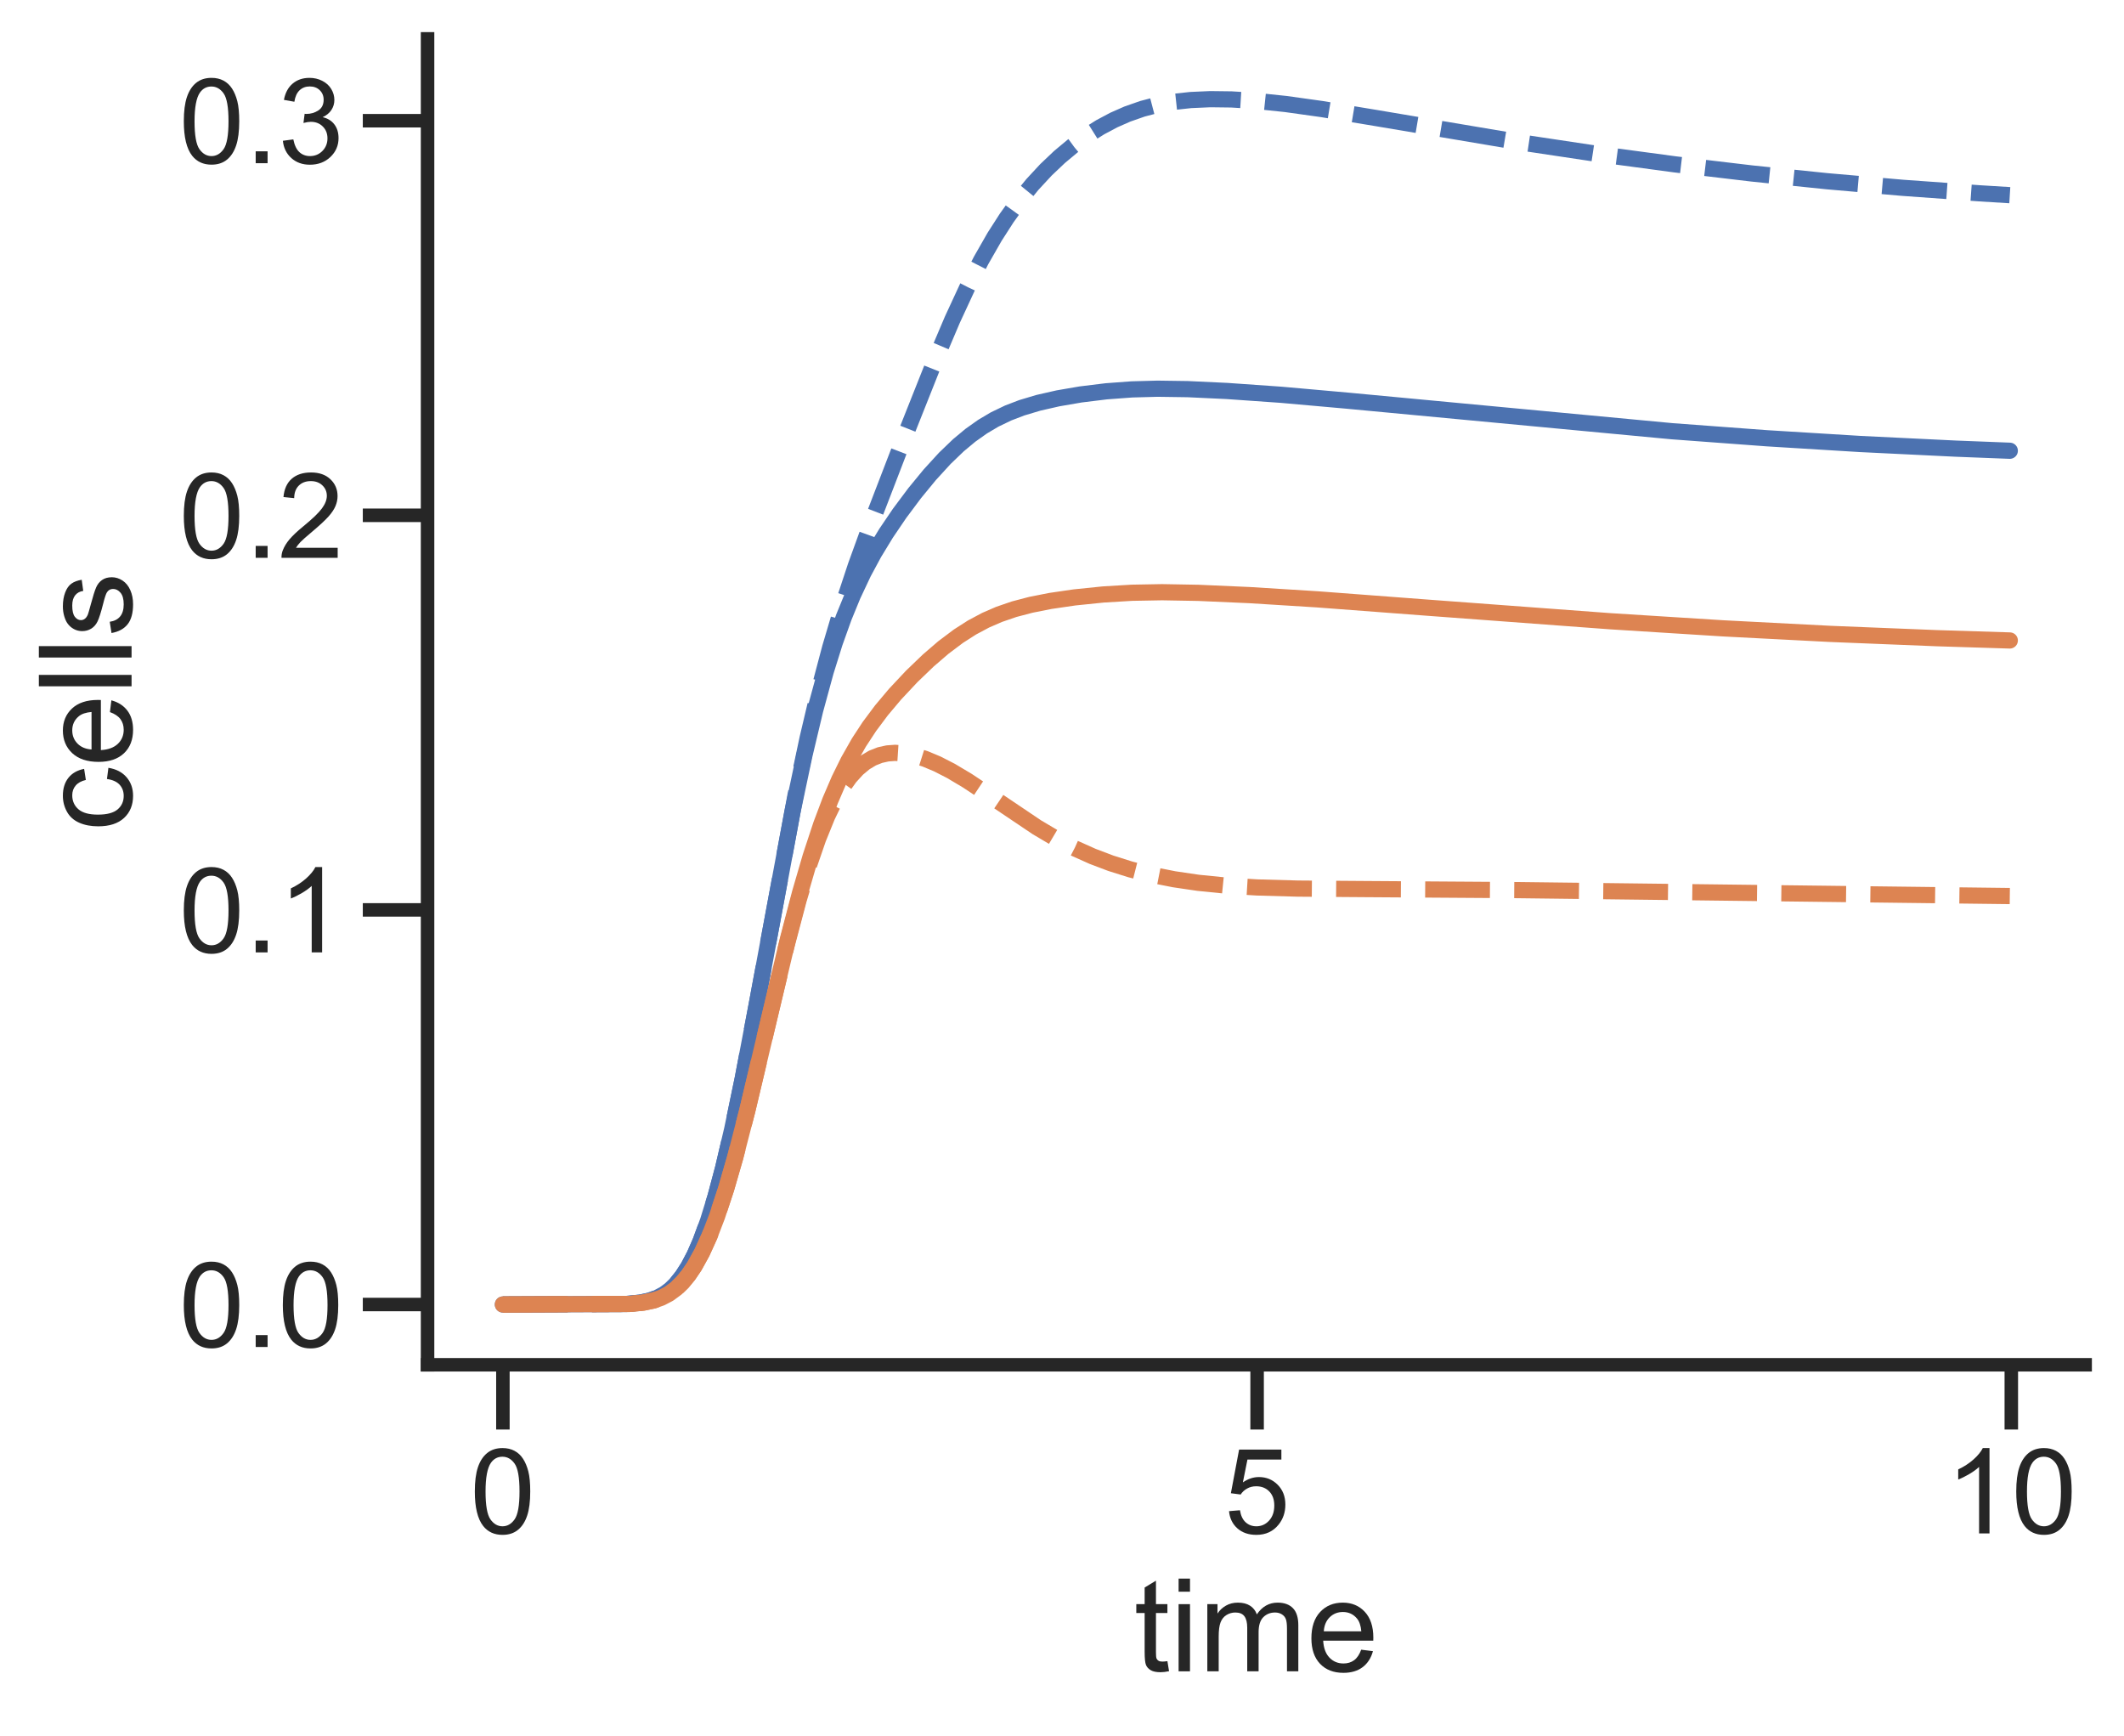 <?xml version="1.0" encoding="utf-8" standalone="no"?>
<!DOCTYPE svg PUBLIC "-//W3C//DTD SVG 1.1//EN"
  "http://www.w3.org/Graphics/SVG/1.1/DTD/svg11.dtd">
<!-- Created with matplotlib (https://matplotlib.org/) -->
<svg height="321.628pt" version="1.1" viewBox="0 0 393.589 321.628" width="393.589pt" xmlns="http://www.w3.org/2000/svg" xmlns:xlink="http://www.w3.org/1999/xlink">
 <defs>
  <style type="text/css">
*{stroke-linecap:butt;stroke-linejoin:round;}
  </style>
 </defs>
 <g id="figure_1">
  <g id="patch_1">
   <path d="M 0 321.628 
L 393.589 321.628 
L 393.589 0 
L 0 0 
z
" style="fill:#ffffff;"/>
  </g>
  <g id="axes_1">
   <g id="patch_2">
    <path d="M 79.229 252.86 
L 386.389 252.86 
L 386.389 7.2 
L 79.229 7.2 
z
" style="fill:#ffffff;"/>
   </g>
   <g id="matplotlib.axis_1">
    <g id="xtick_1">
     <g id="line2d_1">
      <defs>
       <path d="M 0 0 
L 0 12 
" id="m5eebb9ace2" style="stroke:#262626;stroke-width:2.5;"/>
      </defs>
      <g>
       <use style="fill:#262626;stroke:#262626;stroke-width:2.5;" x="93.191" xlink:href="#m5eebb9ace2" y="252.86"/>
      </g>
     </g>
     <g id="text_1">
      <!-- 0 -->
      <defs>
       <path d="M 4.156 35.297 
Q 4.156 48 6.766 55.734 
Q 9.375 63.484 14.516 67.672 
Q 19.672 71.875 27.484 71.875 
Q 33.25 71.875 37.594 69.547 
Q 41.938 67.234 44.766 62.859 
Q 47.609 58.5 49.219 52.219 
Q 50.828 45.953 50.828 35.297 
Q 50.828 22.703 48.234 14.969 
Q 45.656 7.234 40.5 3 
Q 35.359 -1.219 27.484 -1.219 
Q 17.141 -1.219 11.234 6.203 
Q 4.156 15.141 4.156 35.297 
z
M 13.188 35.297 
Q 13.188 17.672 17.312 11.828 
Q 21.438 6 27.484 6 
Q 33.547 6 37.672 11.859 
Q 41.797 17.719 41.797 35.297 
Q 41.797 52.984 37.672 58.781 
Q 33.547 64.594 27.391 64.594 
Q 21.344 64.594 17.719 59.469 
Q 13.188 52.938 13.188 35.297 
z
" id="ArialMT-48"/>
      </defs>
      <g style="fill:#262626;" transform="translate(87.074 284.107)scale(0.22 -0.22)">
       <use xlink:href="#ArialMT-48"/>
      </g>
     </g>
    </g>
    <g id="xtick_2">
     <g id="line2d_2">
      <g>
       <use style="fill:#262626;stroke:#262626;stroke-width:2.5;" x="232.949" xlink:href="#m5eebb9ace2" y="252.86"/>
      </g>
     </g>
     <g id="text_2">
      <!-- 5 -->
      <defs>
       <path d="M 4.156 18.75 
L 13.375 19.531 
Q 14.406 12.797 18.141 9.391 
Q 21.875 6 27.156 6 
Q 33.5 6 37.891 10.781 
Q 42.281 15.578 42.281 23.484 
Q 42.281 31 38.062 35.344 
Q 33.844 39.703 27 39.703 
Q 22.75 39.703 19.328 37.766 
Q 15.922 35.844 13.969 32.766 
L 5.719 33.844 
L 12.641 70.609 
L 48.25 70.609 
L 48.25 62.203 
L 19.672 62.203 
L 15.828 42.969 
Q 22.266 47.469 29.344 47.469 
Q 38.719 47.469 45.156 40.969 
Q 51.609 34.469 51.609 24.266 
Q 51.609 14.547 45.953 7.469 
Q 39.062 -1.219 27.156 -1.219 
Q 17.391 -1.219 11.203 4.25 
Q 5.031 9.719 4.156 18.75 
z
" id="ArialMT-53"/>
      </defs>
      <g style="fill:#262626;" transform="translate(226.831 284.107)scale(0.22 -0.22)">
       <use xlink:href="#ArialMT-53"/>
      </g>
     </g>
    </g>
    <g id="xtick_3">
     <g id="line2d_3">
      <g>
       <use style="fill:#262626;stroke:#262626;stroke-width:2.5;" x="372.706" xlink:href="#m5eebb9ace2" y="252.86"/>
      </g>
     </g>
     <g id="text_3">
      <!-- 10 -->
      <defs>
       <path d="M 37.25 0 
L 28.469 0 
L 28.469 56 
Q 25.297 52.984 20.141 49.953 
Q 14.984 46.922 10.891 45.406 
L 10.891 53.906 
Q 18.266 57.375 23.781 62.297 
Q 29.297 67.234 31.594 71.875 
L 37.25 71.875 
z
" id="ArialMT-49"/>
      </defs>
      <g style="fill:#262626;" transform="translate(360.472 284.107)scale(0.22 -0.22)">
       <use xlink:href="#ArialMT-49"/>
       <use x="55.615" xlink:href="#ArialMT-48"/>
      </g>
     </g>
    </g>
    <g id="text_4">
     <!-- time -->
     <defs>
      <path d="M 25.781 7.859 
L 27.047 0.094 
Q 23.344 -0.688 20.406 -0.688 
Q 15.625 -0.688 12.984 0.828 
Q 10.359 2.344 9.281 4.812 
Q 8.203 7.281 8.203 15.188 
L 8.203 45.016 
L 1.766 45.016 
L 1.766 51.859 
L 8.203 51.859 
L 8.203 64.703 
L 16.938 69.969 
L 16.938 51.859 
L 25.781 51.859 
L 25.781 45.016 
L 16.938 45.016 
L 16.938 14.703 
Q 16.938 10.938 17.406 9.859 
Q 17.875 8.797 18.922 8.156 
Q 19.969 7.516 21.922 7.516 
Q 23.391 7.516 25.781 7.859 
z
" id="ArialMT-116"/>
      <path d="M 6.641 61.469 
L 6.641 71.578 
L 15.438 71.578 
L 15.438 61.469 
z
M 6.641 0 
L 6.641 51.859 
L 15.438 51.859 
L 15.438 0 
z
" id="ArialMT-105"/>
      <path d="M 6.594 0 
L 6.594 51.859 
L 14.453 51.859 
L 14.453 44.578 
Q 16.891 48.391 20.938 50.703 
Q 25 53.031 30.172 53.031 
Q 35.938 53.031 39.625 50.641 
Q 43.312 48.25 44.828 43.953 
Q 50.984 53.031 60.844 53.031 
Q 68.562 53.031 72.703 48.75 
Q 76.859 44.484 76.859 35.594 
L 76.859 0 
L 68.109 0 
L 68.109 32.672 
Q 68.109 37.938 67.25 40.25 
Q 66.406 42.578 64.156 43.984 
Q 61.922 45.406 58.891 45.406 
Q 53.422 45.406 49.797 41.766 
Q 46.188 38.141 46.188 30.125 
L 46.188 0 
L 37.406 0 
L 37.406 33.688 
Q 37.406 39.547 35.25 42.469 
Q 33.109 45.406 28.219 45.406 
Q 24.516 45.406 21.359 43.453 
Q 18.219 41.5 16.797 37.734 
Q 15.375 33.984 15.375 26.906 
L 15.375 0 
z
" id="ArialMT-109"/>
      <path d="M 42.094 16.703 
L 51.172 15.578 
Q 49.031 7.625 43.219 3.219 
Q 37.406 -1.172 28.375 -1.172 
Q 17 -1.172 10.328 5.828 
Q 3.656 12.844 3.656 25.484 
Q 3.656 38.578 10.391 45.797 
Q 17.141 53.031 27.875 53.031 
Q 38.281 53.031 44.875 45.953 
Q 51.469 38.875 51.469 26.031 
Q 51.469 25.25 51.422 23.688 
L 12.75 23.688 
Q 13.234 15.141 17.578 10.594 
Q 21.922 6.062 28.422 6.062 
Q 33.25 6.062 36.672 8.594 
Q 40.094 11.141 42.094 16.703 
z
M 13.234 30.906 
L 42.188 30.906 
Q 41.609 37.453 38.875 40.719 
Q 34.672 45.797 27.984 45.797 
Q 21.922 45.797 17.797 41.75 
Q 13.672 37.703 13.234 30.906 
z
" id="ArialMT-101"/>
     </defs>
     <g style="fill:#262626;" transform="translate(210.14 309.658)scale(0.24 -0.24)">
      <use xlink:href="#ArialMT-116"/>
      <use x="27.783" xlink:href="#ArialMT-105"/>
      <use x="50" xlink:href="#ArialMT-109"/>
      <use x="133.301" xlink:href="#ArialMT-101"/>
     </g>
    </g>
   </g>
   <g id="matplotlib.axis_2">
    <g id="ytick_1">
     <g id="line2d_4">
      <defs>
       <path d="M 0 0 
L -12 0 
" id="mf560d8915a" style="stroke:#262626;stroke-width:2.5;"/>
      </defs>
      <g>
       <use style="fill:#262626;stroke:#262626;stroke-width:2.5;" x="79.229" xlink:href="#mf560d8915a" y="241.694"/>
      </g>
     </g>
     <g id="text_5">
      <!-- 0.0 -->
      <defs>
       <path d="M 9.078 0 
L 9.078 10.016 
L 19.094 10.016 
L 19.094 0 
z
" id="ArialMT-46"/>
      </defs>
      <g style="fill:#262626;" transform="translate(33.149 249.567)scale(0.22 -0.22)">
       <use xlink:href="#ArialMT-48"/>
       <use x="55.615" xlink:href="#ArialMT-46"/>
       <use x="83.398" xlink:href="#ArialMT-48"/>
      </g>
     </g>
    </g>
    <g id="ytick_2">
     <g id="line2d_5">
      <g>
       <use style="fill:#262626;stroke:#262626;stroke-width:2.5;" x="79.229" xlink:href="#mf560d8915a" y="168.584"/>
      </g>
     </g>
     <g id="text_6">
      <!-- 0.1 -->
      <g style="fill:#262626;" transform="translate(33.149 176.458)scale(0.22 -0.22)">
       <use xlink:href="#ArialMT-48"/>
       <use x="55.615" xlink:href="#ArialMT-46"/>
       <use x="83.398" xlink:href="#ArialMT-49"/>
      </g>
     </g>
    </g>
    <g id="ytick_3">
     <g id="line2d_6">
      <g>
       <use style="fill:#262626;stroke:#262626;stroke-width:2.5;" x="79.229" xlink:href="#mf560d8915a" y="95.475"/>
      </g>
     </g>
     <g id="text_7">
      <!-- 0.2 -->
      <defs>
       <path d="M 50.344 8.453 
L 50.344 0 
L 3.031 0 
Q 2.938 3.172 4.047 6.109 
Q 5.859 10.938 9.828 15.625 
Q 13.812 20.312 21.344 26.469 
Q 33.016 36.031 37.109 41.625 
Q 41.219 47.219 41.219 52.203 
Q 41.219 57.422 37.469 61 
Q 33.734 64.594 27.734 64.594 
Q 21.391 64.594 17.578 60.781 
Q 13.766 56.984 13.719 50.25 
L 4.688 51.172 
Q 5.609 61.281 11.656 66.578 
Q 17.719 71.875 27.938 71.875 
Q 38.234 71.875 44.234 66.156 
Q 50.25 60.453 50.25 52 
Q 50.25 47.703 48.484 43.547 
Q 46.734 39.406 42.656 34.812 
Q 38.578 30.219 29.109 22.219 
Q 21.188 15.578 18.938 13.203 
Q 16.703 10.844 15.234 8.453 
z
" id="ArialMT-50"/>
      </defs>
      <g style="fill:#262626;" transform="translate(33.149 103.349)scale(0.22 -0.22)">
       <use xlink:href="#ArialMT-48"/>
       <use x="55.615" xlink:href="#ArialMT-46"/>
       <use x="83.398" xlink:href="#ArialMT-50"/>
      </g>
     </g>
    </g>
    <g id="ytick_4">
     <g id="line2d_7">
      <g>
       <use style="fill:#262626;stroke:#262626;stroke-width:2.5;" x="79.229" xlink:href="#mf560d8915a" y="22.366"/>
      </g>
     </g>
     <g id="text_8">
      <!-- 0.3 -->
      <defs>
       <path d="M 4.203 18.891 
L 12.984 20.062 
Q 14.5 12.594 18.141 9.297 
Q 21.781 6 27 6 
Q 33.203 6 37.469 10.297 
Q 41.75 14.594 41.75 20.953 
Q 41.75 27 37.797 30.922 
Q 33.844 34.859 27.734 34.859 
Q 25.25 34.859 21.531 33.891 
L 22.516 41.609 
Q 23.391 41.5 23.922 41.5 
Q 29.547 41.5 34.031 44.422 
Q 38.531 47.359 38.531 53.469 
Q 38.531 58.297 35.25 61.469 
Q 31.984 64.656 26.812 64.656 
Q 21.688 64.656 18.266 61.422 
Q 14.844 58.203 13.875 51.766 
L 5.078 53.328 
Q 6.688 62.156 12.391 67.016 
Q 18.109 71.875 26.609 71.875 
Q 32.469 71.875 37.391 69.359 
Q 42.328 66.844 44.938 62.5 
Q 47.562 58.156 47.562 53.266 
Q 47.562 48.641 45.062 44.828 
Q 42.578 41.016 37.703 38.766 
Q 44.047 37.312 47.562 32.688 
Q 51.078 28.078 51.078 21.141 
Q 51.078 11.766 44.234 5.25 
Q 37.406 -1.266 26.953 -1.266 
Q 17.531 -1.266 11.297 4.344 
Q 5.078 9.969 4.203 18.891 
z
" id="ArialMT-51"/>
      </defs>
      <g style="fill:#262626;" transform="translate(33.149 30.239)scale(0.22 -0.22)">
       <use xlink:href="#ArialMT-48"/>
       <use x="55.615" xlink:href="#ArialMT-46"/>
       <use x="83.398" xlink:href="#ArialMT-51"/>
      </g>
     </g>
    </g>
    <g id="text_9">
     <!-- cells -->
     <defs>
      <path d="M 40.438 19 
L 49.078 17.875 
Q 47.656 8.938 41.812 3.875 
Q 35.984 -1.172 27.484 -1.172 
Q 16.844 -1.172 10.375 5.781 
Q 3.906 12.75 3.906 25.734 
Q 3.906 34.125 6.688 40.422 
Q 9.469 46.734 15.156 49.875 
Q 20.844 53.031 27.547 53.031 
Q 35.984 53.031 41.359 48.75 
Q 46.734 44.484 48.25 36.625 
L 39.703 35.297 
Q 38.484 40.531 35.375 43.156 
Q 32.281 45.797 27.875 45.797 
Q 21.234 45.797 17.078 41.031 
Q 12.938 36.281 12.938 25.984 
Q 12.938 15.531 16.938 10.797 
Q 20.953 6.062 27.391 6.062 
Q 32.562 6.062 36.031 9.234 
Q 39.5 12.406 40.438 19 
z
" id="ArialMT-99"/>
      <path d="M 6.391 0 
L 6.391 71.578 
L 15.188 71.578 
L 15.188 0 
z
" id="ArialMT-108"/>
      <path d="M 3.078 15.484 
L 11.766 16.844 
Q 12.5 11.625 15.844 8.844 
Q 19.188 6.062 25.203 6.062 
Q 31.25 6.062 34.172 8.516 
Q 37.109 10.984 37.109 14.312 
Q 37.109 17.281 34.516 19 
Q 32.719 20.172 25.531 21.969 
Q 15.875 24.422 12.141 26.203 
Q 8.406 27.984 6.469 31.125 
Q 4.547 34.281 4.547 38.094 
Q 4.547 41.547 6.125 44.5 
Q 7.719 47.469 10.453 49.422 
Q 12.5 50.922 16.031 51.969 
Q 19.578 53.031 23.641 53.031 
Q 29.734 53.031 34.344 51.266 
Q 38.969 49.516 41.156 46.5 
Q 43.359 43.5 44.188 38.484 
L 35.594 37.312 
Q 35.016 41.312 32.203 43.547 
Q 29.391 45.797 24.266 45.797 
Q 18.219 45.797 15.625 43.797 
Q 13.031 41.797 13.031 39.109 
Q 13.031 37.406 14.109 36.031 
Q 15.188 34.625 17.484 33.688 
Q 18.797 33.203 25.25 31.453 
Q 34.578 28.953 38.25 27.359 
Q 41.938 25.781 44.031 22.75 
Q 46.141 19.734 46.141 15.234 
Q 46.141 10.844 43.578 6.953 
Q 41.016 3.078 36.172 0.953 
Q 31.344 -1.172 25.25 -1.172 
Q 15.141 -1.172 9.844 3.031 
Q 4.547 7.234 3.078 15.484 
z
" id="ArialMT-115"/>
     </defs>
     <g style="fill:#262626;" transform="translate(24.379 154.036)rotate(-90)scale(0.24 -0.24)">
      <use xlink:href="#ArialMT-99"/>
      <use x="50" xlink:href="#ArialMT-101"/>
      <use x="105.615" xlink:href="#ArialMT-108"/>
      <use x="127.832" xlink:href="#ArialMT-108"/>
      <use x="150.049" xlink:href="#ArialMT-115"/>
     </g>
    </g>
   </g>
   <g id="line2d_8">
    <path clip-path="url(#p8eccdcb629)" d="M 93.191 241.694 
L 116.111 241.593 
L 118.627 241.349 
L 120.304 240.993 
L 121.701 240.5 
L 123.099 239.754 
L 124.217 238.92 
L 125.335 237.829 
L 126.453 236.433 
L 127.571 234.691 
L 128.689 232.561 
L 129.807 230.011 
L 131.205 226.197 
L 132.602 221.664 
L 134 216.42 
L 135.677 209.247 
L 137.634 199.831 
L 140.149 186.539 
L 146.858 150.368 
L 149.094 139.804 
L 151.05 131.597 
L 153.007 124.418 
L 154.684 119.059 
L 156.361 114.373 
L 158.038 110.278 
L 159.995 106.121 
L 161.951 102.489 
L 164.188 98.814 
L 166.703 95.105 
L 169.498 91.365 
L 172.294 87.961 
L 175.089 84.907 
L 177.604 82.492 
L 179.84 80.633 
L 182.077 79.048 
L 184.313 77.723 
L 186.828 76.513 
L 189.344 75.55 
L 192.419 74.631 
L 196.052 73.804 
L 200.245 73.083 
L 204.997 72.499 
L 209.749 72.147 
L 214.5 72.018 
L 220.091 72.098 
L 227.358 72.438 
L 237.421 73.144 
L 249.719 74.238 
L 309.815 79.893 
L 327.425 81.2 
L 344.755 82.264 
L 362.364 83.12 
L 372.427 83.512 
L 372.427 83.512 
" style="fill:none;stroke:#4c72b0;stroke-linecap:round;stroke-width:3;"/>
   </g>
   <g id="line2d_9">
    <path clip-path="url(#p8eccdcb629)" d="M 93.191 241.694 
L 116.111 241.593 
L 118.627 241.349 
L 120.304 240.993 
L 121.701 240.5 
L 123.099 239.754 
L 124.217 238.92 
L 125.335 237.829 
L 126.453 236.433 
L 127.571 234.691 
L 128.689 232.561 
L 129.807 230.011 
L 131.205 226.197 
L 132.602 221.664 
L 134 216.42 
L 135.677 209.246 
L 137.634 199.828 
L 140.149 186.527 
L 147.417 147.338 
L 149.653 136.783 
L 151.889 127.335 
L 153.846 119.958 
L 156.082 112.417 
L 158.597 104.816 
L 161.672 96.34 
L 166.703 83.272 
L 173.132 67.101 
L 176.486 59.213 
L 179.281 53.178 
L 181.797 48.26 
L 184.313 43.862 
L 186.549 40.381 
L 188.785 37.276 
L 191.301 34.187 
L 193.816 31.472 
L 196.332 29.085 
L 198.848 26.988 
L 201.363 25.157 
L 203.879 23.577 
L 206.394 22.238 
L 208.91 21.13 
L 211.705 20.153 
L 214.5 19.421 
L 217.575 18.866 
L 220.65 18.534 
L 224.284 18.373 
L 228.197 18.422 
L 232.949 18.716 
L 238.259 19.271 
L 244.968 20.209 
L 255.03 21.875 
L 281.864 26.395 
L 296.119 28.534 
L 310.374 30.45 
L 324.63 32.141 
L 338.606 33.579 
L 352.581 34.797 
L 366.837 35.818 
L 372.427 36.161 
L 372.427 36.161 
" style="fill:none;stroke:#4c72b0;stroke-dasharray:12,4.5;stroke-dashoffset:0;stroke-width:3;"/>
   </g>
   <g id="line2d_10">
    <path clip-path="url(#p8eccdcb629)" d="M 93.191 241.694 
L 116.67 241.589 
L 119.186 241.351 
L 121.142 240.939 
L 122.54 240.445 
L 123.937 239.716 
L 125.335 238.688 
L 126.453 237.602 
L 127.571 236.247 
L 128.689 234.591 
L 130.087 232.058 
L 131.484 228.98 
L 132.882 225.343 
L 134.559 220.256 
L 136.236 214.446 
L 138.472 205.779 
L 141.547 192.809 
L 146.019 173.965 
L 148.255 165.419 
L 150.212 158.702 
L 152.168 152.775 
L 153.846 148.326 
L 155.523 144.427 
L 157.2 141.021 
L 159.156 137.577 
L 161.113 134.591 
L 163.349 131.599 
L 165.865 128.61 
L 168.939 125.331 
L 172.014 122.377 
L 174.809 119.972 
L 177.604 117.87 
L 180.12 116.258 
L 182.636 114.915 
L 185.151 113.824 
L 187.946 112.866 
L 191.021 112.058 
L 194.655 111.339 
L 199.127 110.686 
L 204.438 110.142 
L 209.749 109.824 
L 215.339 109.722 
L 222.047 109.841 
L 231.551 110.259 
L 244.129 111.045 
L 265.093 112.63 
L 298.355 115.098 
L 319.319 116.419 
L 339.165 117.445 
L 359.01 118.245 
L 372.427 118.664 
L 372.427 118.664 
" style="fill:none;stroke:#dd8452;stroke-linecap:round;stroke-width:3;"/>
   </g>
   <g id="line2d_11">
    <path clip-path="url(#p8eccdcb629)" d="M 93.191 241.694 
L 116.67 241.589 
L 119.186 241.351 
L 121.142 240.939 
L 122.54 240.445 
L 123.937 239.716 
L 125.335 238.688 
L 126.453 237.602 
L 127.571 236.247 
L 128.689 234.591 
L 130.087 232.058 
L 131.484 228.98 
L 132.882 225.343 
L 134.559 220.257 
L 136.236 214.448 
L 138.472 205.783 
L 141.826 191.633 
L 145.74 175.242 
L 147.976 166.779 
L 149.932 160.236 
L 151.609 155.372 
L 153.286 151.235 
L 154.684 148.342 
L 156.082 145.934 
L 157.479 143.982 
L 158.877 142.446 
L 160.274 141.283 
L 161.672 140.448 
L 163.07 139.897 
L 164.467 139.589 
L 165.865 139.488 
L 167.542 139.597 
L 169.498 139.986 
L 171.455 140.604 
L 173.691 141.54 
L 176.207 142.828 
L 179.281 144.66 
L 183.474 147.446 
L 192.139 153.276 
L 195.773 155.427 
L 199.127 157.169 
L 202.481 158.67 
L 205.835 159.94 
L 209.469 161.084 
L 213.382 162.078 
L 217.575 162.908 
L 222.047 163.565 
L 227.079 164.071 
L 232.949 164.424 
L 240.495 164.635 
L 253.074 164.727 
L 281.025 164.915 
L 372.427 166.015 
L 372.427 166.015 
" style="fill:none;stroke:#dd8452;stroke-dasharray:12,4.5;stroke-dashoffset:0;stroke-width:3;"/>
   </g>
   <g id="patch_3">
    <path d="M 79.229 252.86 
L 79.229 7.2 
" style="fill:none;stroke:#262626;stroke-linecap:square;stroke-linejoin:miter;stroke-width:2.5;"/>
   </g>
   <g id="patch_4">
    <path d="M 79.229 252.86 
L 386.389 252.86 
" style="fill:none;stroke:#262626;stroke-linecap:square;stroke-linejoin:miter;stroke-width:2.5;"/>
   </g>
  </g>
 </g>
 <defs>
  <clipPath id="p8eccdcb629">
   <rect height="245.66" width="307.16" x="79.229" y="7.2"/>
  </clipPath>
 </defs>
</svg>
